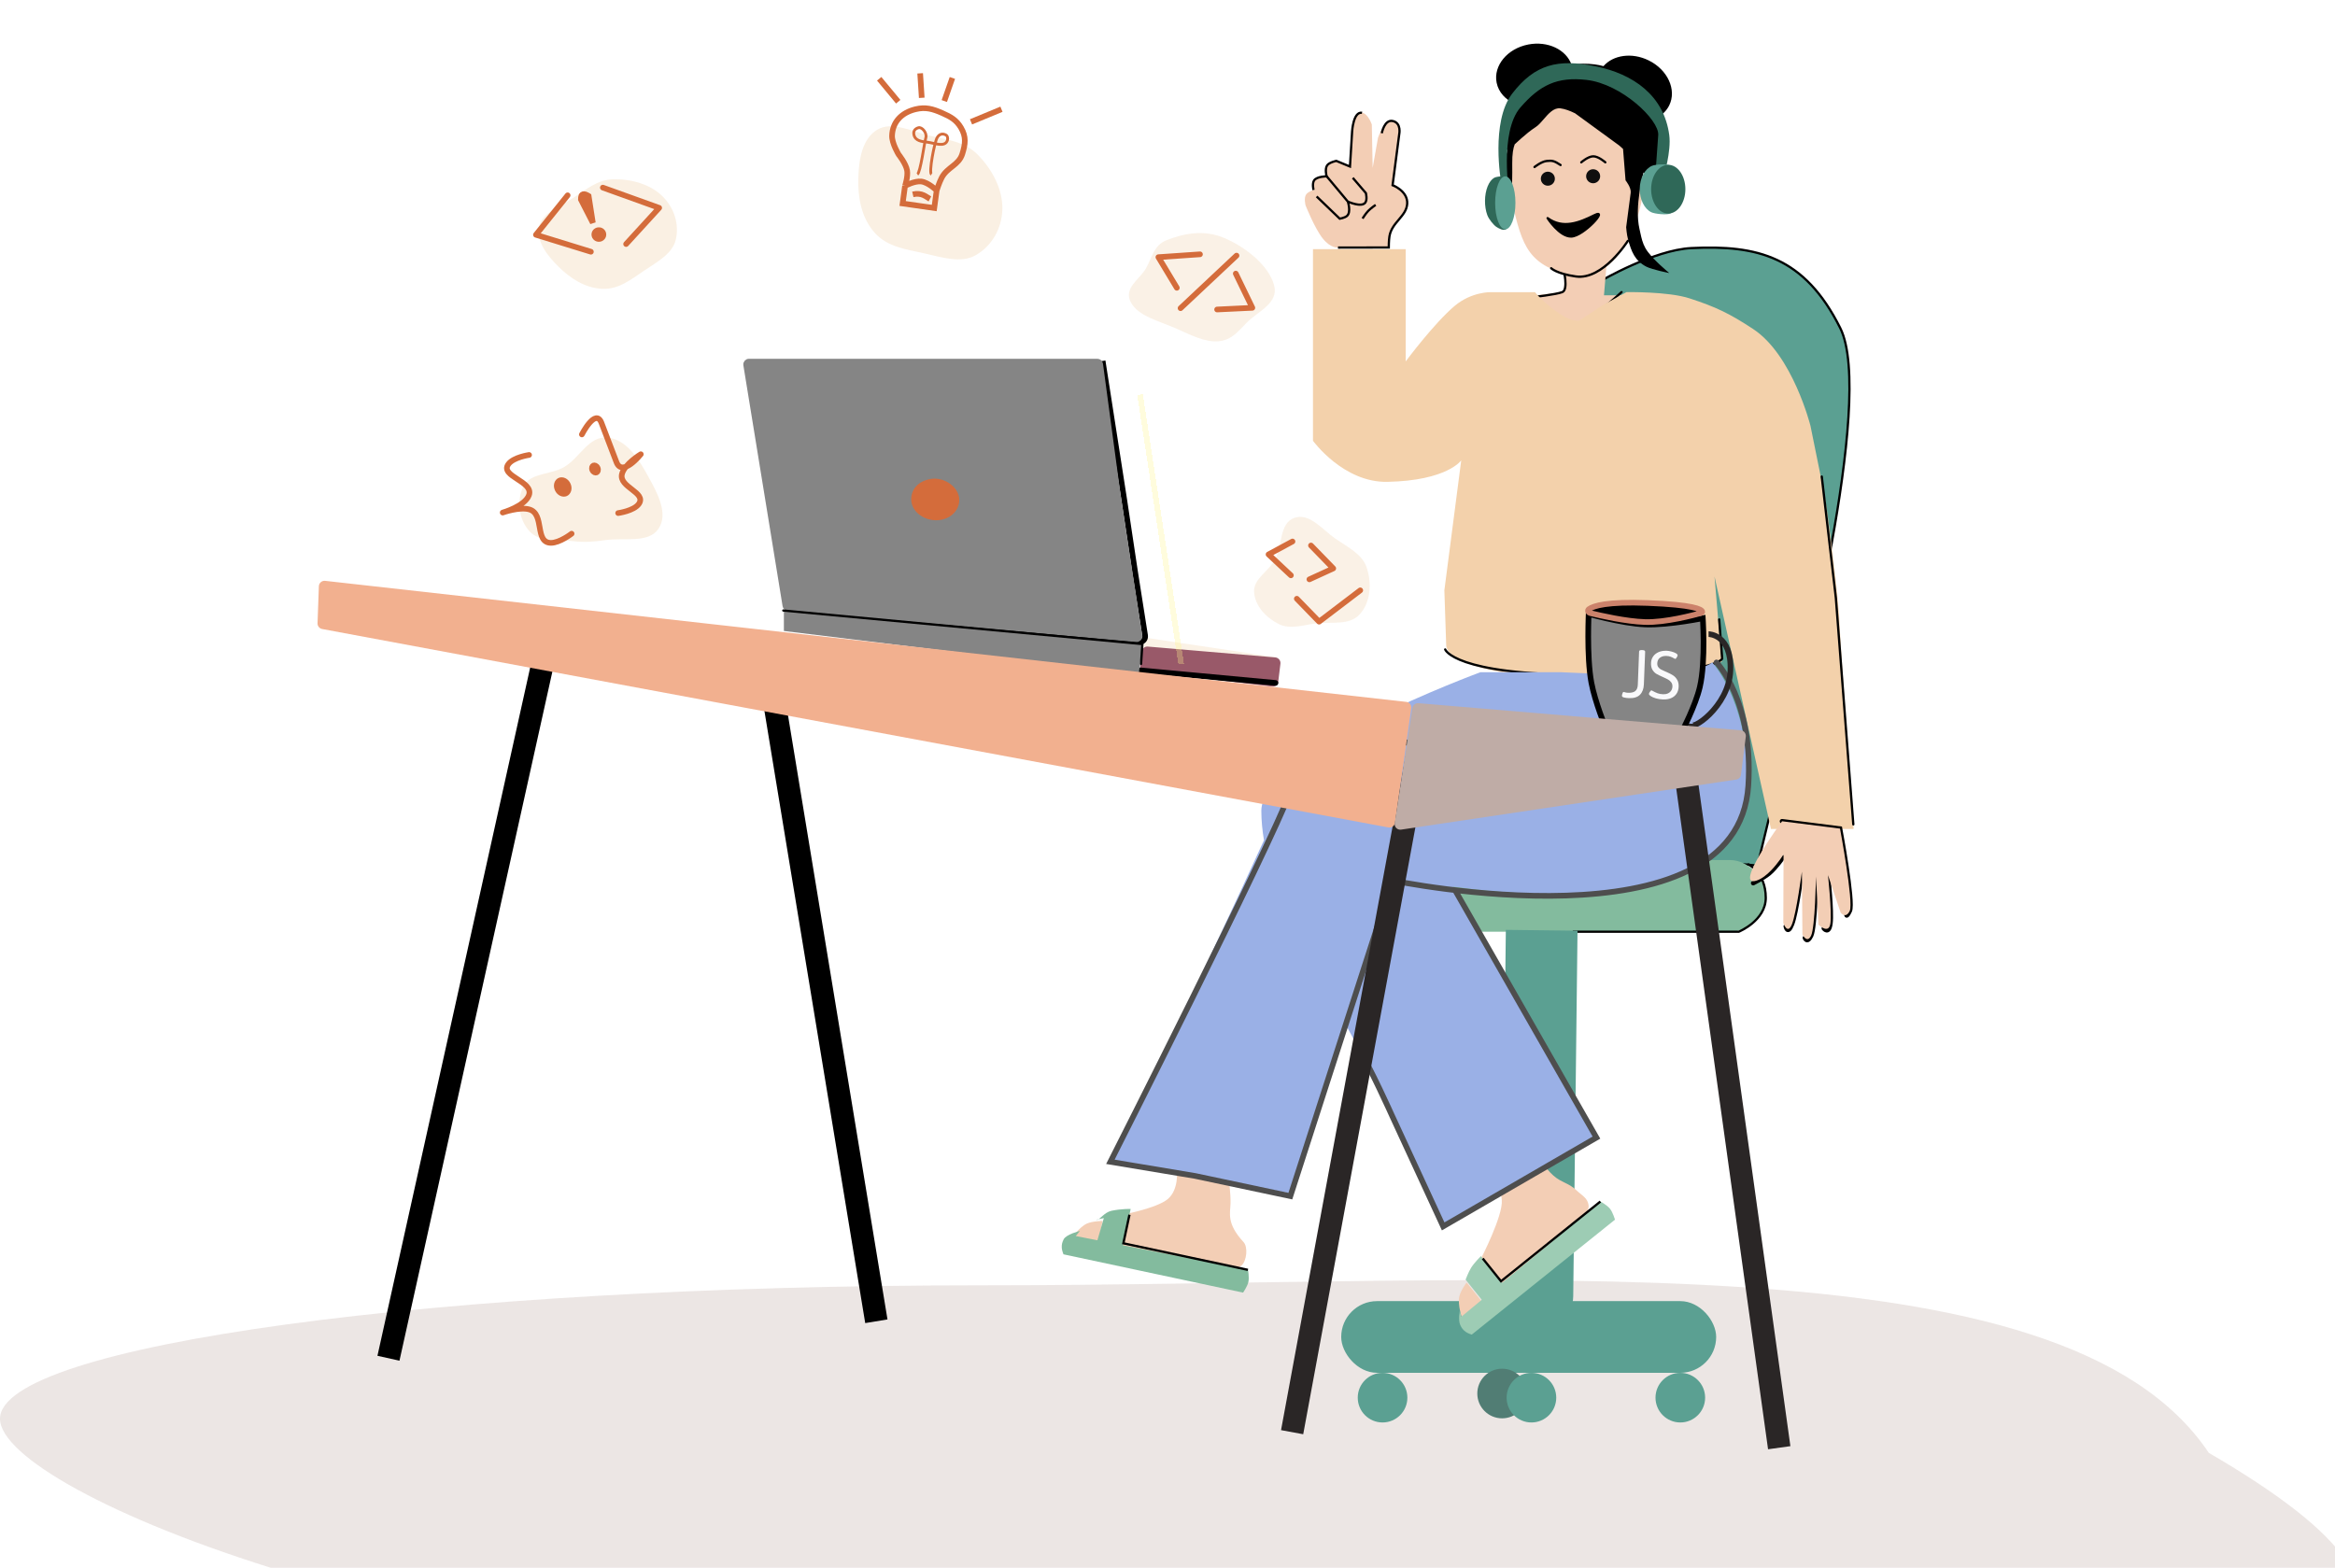 <svg width="414" height="278" viewBox="0 0 414 278" fill="none" xmlns="http://www.w3.org/2000/svg">
  <path d="M391.62 257.619C494.62 317.523 269.325 296.38 173.503 296.38C77.68 296.38 0 264.645 0 251.579C0 238.512 77.68 227.92 173.503 227.92C269.325 227.92 365.732 218.859 391.62 257.619Z" fill="#BFACA6" fill-opacity="0.3"/>
  <path d="M318.455 125.137L311.612 153.489L279.838 150.556L283.749 49.858C283.749 49.858 293.185 44.319 299.88 43.992C311.567 43.42 319.922 45.459 326.277 58.168C332.631 70.876 318.455 125.137 318.455 125.137Z" fill="#5BA092" stroke="black" stroke-width="0.4"/>
  <rect x="229.977" y="152.508" width="83.101" height="12.71" rx="6.355" fill="#83BB9E"/>
  <path d="M278.857 165.215H308.288C308.288 165.215 313.08 163.26 313.074 159.193C313.068 154.633 309.868 153.211 309.868 153.211" stroke="black" stroke-width="0.4"/>
  <rect x="237.799" y="230.719" width="66.481" height="12.71" rx="6.355" fill="#5BA092"/>
  <path d="M272.507 236.122C268.997 236.08 266.186 233.202 266.227 229.693L266.989 164.885L279.698 165.035L278.936 229.842C278.894 233.351 276.016 236.163 272.507 236.122Z" fill="#5BA092"/>
  <circle cx="245.13" cy="247.837" r="4.399" fill="#5BA092"/>
  <circle cx="266.327" cy="247.103" r="4.399" fill="#517D74"/>
  <circle cx="297.923" cy="247.837" r="4.399" fill="#5BA092"/>
  <circle cx="271.526" cy="247.837" r="4.399" fill="#5BA092"/>
  <path d="M284.388 52.358L284.81 47.32L277.561 48.213L277.219 51.785L272.309 52.358C272.309 52.358 277.2 59.789 279.661 58.575C282.123 57.361 285.078 53.572 287.539 52.358H284.388Z" fill="#F3CEB5"/>
  <path d="M287.504 51.798C287.504 51.798 282.087 56.802 279.626 58.016C277.165 59.23 271.858 52.676 271.858 52.676C271.858 52.676 275.876 52.23 277 51.798C278.124 51.367 277.216 47.766 277.216 47.766" stroke="black" stroke-width="0.4" stroke-linecap="round"/>
  <path fill-rule="evenodd" clip-rule="evenodd" d="M313.998 147L303.987 102.238L305.276 117.358C287.241 123.385 256.941 120.016 256.417 114.503L256.089 104.668L259.079 81.633C259.079 81.633 256.617 85.221 246.002 85.441C238.181 85.604 232.795 78.16 232.795 78.16V44.18H249.231V50.976V57.772V64.087C249.231 64.087 254.278 57.298 257.932 54.228C260.869 51.76 264.217 51.806 264.217 51.806H272.156C272.156 51.806 273.725 53.828 276.864 55.85C278.784 57.087 280.002 56.861 280.002 56.861C281.572 55.85 283.961 54.228 283.961 54.228L288.371 51.804C288.371 51.804 295.762 51.665 299.552 52.902C304.226 54.427 306.628 55.571 310.85 58.352C317.855 62.967 320.998 75.5 320.998 75.5L323.33 87C323.886 89.234 325.998 106 326.147 110.5C326.262 113.975 328.648 147 328.648 147H313.998Z" fill="#F3D1AB"/>
  <path d="M315.957 145.628L326.237 146.931C326.237 146.931 328.684 160.027 327.963 161.522C327.243 163.016 327.381 161.973 327.381 161.973M316.626 164.257C316.626 164.257 316.932 165.889 317.722 163.874C318.511 161.858 319.477 154.57 319.477 154.57M320.014 166.295C320.014 166.295 320.39 167.406 321.11 165.912C321.831 164.418 321.976 155.431 321.976 155.431M323.372 164.622C323.372 164.622 324.261 165.8 324.537 163.717C324.813 161.633 324.099 155.183 324.099 155.183" stroke="black" stroke-width="0.81" stroke-linecap="round"/>
  <path d="M316.158 152.003C316.158 152.003 314.819 153.914 313.69 154.855C312.687 155.69 310.846 156.597 310.846 156.597" stroke="black" stroke-width="0.81" stroke-linecap="round"/>
  <path d="M315.959 145.626C315.959 145.626 307.213 157.509 311.43 156.152C312.339 155.859 313.229 155.15 313.99 154.372C315.299 153.034 316.228 151.489 316.228 151.489L316.183 163.668C316.183 163.668 316.934 165.887 317.724 163.872C318.513 161.857 319.479 154.569 319.479 154.569L319.571 165.706C319.571 165.706 320.392 167.404 321.112 165.91C321.833 164.416 321.978 155.429 321.978 155.429L322.415 163.963C322.415 163.963 324.263 165.798 324.539 163.715C324.815 161.631 324.101 155.181 324.101 155.181L326.355 161.836C326.355 161.836 327.245 163.015 327.965 161.52C328.686 160.025 326.239 146.929 326.239 146.929L315.959 145.626Z" fill="#F3CEB5"/>
  <path d="M323 84.504L325.5 106L328.596 146.181" stroke="black" stroke-width="0.405" stroke-linecap="round"/>
  <path d="M304.818 109.844L305.346 116.801C305.346 116.801 304.29 119.666 281.053 119.666C257.817 119.666 256.233 115.164 256.233 115.164" stroke="black" stroke-width="0.405" stroke-linecap="round"/>
  <path d="M267.63 33.583C269.683 43.288 270.524 46.433 277.667 48.669C284.81 50.904 289.503 42.867 290.969 36.075C292.436 29.283 284.002 19.525 277.264 18.638C272.839 20.057 266.186 23.159 267.63 33.583Z" fill="#F3CEB5"/>
  <path d="M274.392 38.68C277.099 40.653 280.002 39.511 282.682 38.167C285.363 36.823 280.755 41.895 278.579 41.939C276.507 41.98 274.392 38.68 274.392 38.68Z" fill="black" stroke="black" stroke-width="0.405" stroke-linecap="round" stroke-linejoin="round"/>
  <path d="M276.694 29.262C275.555 28.508 275.21 28.442 274.206 28.551C273.28 28.652 272.073 29.618 272.073 29.618M288.621 42.712C288.621 42.712 284.203 49.709 279.397 49.023C275.999 48.537 275.028 47.566 275.028 47.566" stroke="black" stroke-width="0.405" stroke-linecap="round" stroke-linejoin="round"/>
  <path d="M280.361 28.785C280.361 28.785 281.563 27.719 282.494 27.719C283.426 27.719 284.627 28.785 284.627 28.785" stroke="black" stroke-width="0.4" stroke-linecap="round"/>
  <circle cx="1.244" cy="1.244" r="1.244" transform="matrix(-0.991 -0.13 -0.13 0.991 275.832 30.617)" fill="#0F0F0F"/>
  <circle cx="1.244" cy="1.244" r="1.244" transform="matrix(-0.991 -0.13 -0.13 0.991 283.861 30.18)" fill="#0F0F0F"/>
  <path fill-rule="evenodd" clip-rule="evenodd" d="M268.616 18.412C267.734 19.954 267.132 21.69 266.885 23.56C266.574 25.925 266.696 26.68 267.228 26.553C267.023 27.782 266.372 31.935 266.776 32.744C267.252 33.696 267.908 35.186 267.908 35.186C267.908 35.186 268.177 33.521 268.123 28.988C268.103 27.314 268.302 26.257 268.562 25.589C268.695 25.469 268.835 25.341 268.982 25.206L268.982 25.206C269.216 24.992 269.467 24.763 269.736 24.524C270.472 23.869 271.34 23.145 272.333 22.494C272.786 22.198 273.229 21.683 273.691 21.148C274.56 20.14 275.494 19.057 276.672 19.212C277.453 19.315 278.332 19.631 279.261 20.09L287.094 25.802C287.327 26.01 287.553 26.214 287.77 26.412L288.213 31.98C288.213 31.98 289.247 33.258 289.126 34.175L288.321 40.295C288.321 40.295 288.421 41.605 288.643 42.413C289.247 44.614 289.857 46.234 291.908 47.289C292.946 47.823 295.967 48.416 295.967 48.416C295.967 48.416 292.739 45.799 291.739 44.006C291.227 43.087 291.042 42.239 290.834 41.278C290.786 41.06 290.738 40.837 290.684 40.606C289.744 36.575 291.397 30.62 291.397 30.62L291.465 30.616C291.991 31.081 292.634 31.391 293.683 31.529C294.278 31.387 294.523 29.708 294.695 28.402C295.032 25.848 294.686 23.238 293.792 20.851C294.723 20.369 295.483 19.642 295.951 18.698C297.325 15.932 295.684 12.349 292.285 10.696C289.329 9.258 286.017 9.753 284.3 11.727C283.794 11.592 283.275 11.488 282.744 11.418C281.341 11.233 279.959 11.26 278.631 11.475C277.708 8.804 274.428 7.221 270.968 7.89C267.257 8.607 264.745 11.643 265.356 14.671C265.697 16.361 266.939 17.691 268.616 18.412Z" fill="black"/>
  <path d="M266.273 212.818C266.046 210.048 265.281 209.923 265.281 209.923L272.161 204.402C272.161 204.402 273.899 207.1 275.404 208.443C276.833 209.717 278.113 209.738 279.501 211.06C280.475 211.988 281.541 212.455 281.663 213.754C281.772 214.919 280.36 216.276 280.36 216.276L266.195 227.643L262.592 223.154C262.592 223.154 266.501 215.588 266.273 212.818Z" fill="#F3CEB5"/>
  <path d="M263.273 231.464L260.03 227.424C260.03 227.424 258.961 228.835 258.727 229.946C258.414 231.433 259.27 233.939 259.27 233.939L263.273 231.464Z" fill="#F3CEB5"/>
  <path d="M259.852 226.908C259.852 226.908 260.355 225.561 260.842 224.785C261.396 223.9 262.565 222.737 262.565 222.737L267.429 228.798L263.743 231.756L259.852 226.908Z" fill="#9DCCB4"/>
  <path d="M258.844 232.364L259.083 233.5L283.744 213.045C283.744 213.045 284.928 213.682 285.45 214.333C285.972 214.983 286.338 216.278 286.338 216.278L260.943 236.658C260.943 236.658 260.253 236.443 259.885 236.178C259.392 235.823 259.168 235.517 258.912 234.966C258.486 234.048 258.844 232.364 258.844 232.364Z" fill="#9DCCB4"/>
  <path d="M283.746 213.062L266.133 227.197L262.891 223.156" stroke="black" stroke-width="0.405"/>
  <path d="M207.065 212.61C209.038 210.912 208.659 207.652 208.659 207.652L217.904 209.624C217.904 209.624 218.218 211.568 218.175 213.39C218.135 215.119 217.419 216.936 220.475 220.237C221.307 221.136 221.039 223.593 220.124 224.4C219.303 225.124 217.34 224.866 217.34 224.866L197.2 221.102L198.388 215.528C198.388 215.528 205.092 214.308 207.065 212.61Z" fill="#F3CEB5"/>
  <path d="M194.524 221.061L195.496 216.5C195.496 216.5 193.715 216.518 192.712 216.966C191.368 217.567 190.009 219.569 190.009 219.569L194.524 221.061Z" fill="#F3CEB5"/>
  <path d="M195.709 216.002C195.709 216.002 193.664 216.404 194.573 216.29C195.004 216.236 195.849 214.957 197.06 214.701C198.761 214.342 200.469 214.369 200.469 214.369L198.742 222.476L194.119 221.491L195.709 216.002Z" fill="#83BB9E"/>
  <path d="M191.469 218.274L190.739 219.178L221.264 225.156C221.264 225.156 221.52 226.477 221.346 227.293C221.172 228.109 220.4 229.21 220.4 229.21L188.555 222.421C188.555 222.421 188.284 221.75 188.257 221.298C188.221 220.691 188.316 220.324 188.581 219.777C189.023 218.867 191.469 218.274 191.469 218.274Z" fill="#83BB9E"/>
  <path d="M221.262 225.174L199.176 220.466L200.256 215.398" stroke="black" stroke-width="0.405"/>
  <path d="M257.646 157.23L283.019 201.804L255.784 217.431L246.854 196.893C246.854 196.893 242.716 189.226 238.507 181.516L228.894 211.627L197.295 205.823C197.295 205.823 215.043 168.933 224.103 148.995C223.812 147.244 223.637 145.478 223.637 143.762C223.637 133.493 262.481 119.201 262.481 119.201H276.768C302.069 120.481 303.557 117.422 303.557 117.422C303.557 117.422 309.808 124.117 309.808 137.958C309.808 161.257 275.637 159.677 257.646 157.23Z" fill="#9AB0E6"/>
  <path d="M258.098 158.046L283.053 201.722L255.876 217.468L246.85 197.921C246.85 197.921 242.808 188.932 241.011 186.235M304.337 117.469C304.337 117.469 310.95 124.265 309.979 139.313C308.071 168.876 246.85 156.122 246.85 156.122L228.783 212.1L211.892 208.521L196.873 206.016C196.873 206.016 225.088 150.279 228.783 140.391C232.478 130.503 269.306 130.053 269.306 130.053" stroke="#4E4E4E" stroke-linecap="round"/>
  <path d="M246.234 43.87L237.233 43.887C237.233 43.887 235.979 44.096 234.537 42.301C233.096 40.505 231.483 36.428 231.483 36.428C231.483 36.428 231.125 35.079 231.605 34.445C231.948 33.992 232.894 33.671 232.894 33.671C232.894 33.671 232.612 32.531 232.998 31.972C233.488 31.262 235.214 31.255 235.214 31.255C235.214 31.255 234.842 29.898 235.336 29.272C235.747 28.751 236.934 28.517 236.934 28.517L239.355 29.518L239.826 22.12C239.826 22.12 239.942 19.726 241.491 19.983C242.591 20.166 243.225 22.08 243.225 22.08L243.375 29.765L244.323 24.422C244.323 24.422 245.459 21.079 246.988 21.457C248.516 21.835 248.085 23.799 248.085 23.799L246.911 32.825C246.911 32.825 249.642 33.846 249.503 36.111C249.364 38.376 246.769 39.388 246.356 41.888C246.229 42.654 246.234 43.87 246.234 43.87Z" fill="#F3CEB5"/>
  <path d="M237.23 43.9L241.731 43.892L246.232 43.883C246.232 43.883 246.227 42.667 246.353 41.901C246.766 39.401 249.362 38.389 249.5 36.124C249.639 33.859 246.909 32.838 246.909 32.838L248.083 23.812C248.083 23.812 248.514 21.848 246.985 21.47C245.456 21.092 244.991 23.622 244.991 23.622M241.489 19.997C239.939 19.739 239.734 23.3 239.734 23.3L239.352 29.532L236.931 28.53C236.931 28.53 235.744 28.764 235.333 29.285C234.839 29.91 235.211 31.268 235.211 31.268C235.211 31.268 233.485 31.275 232.995 31.985C232.609 32.544 232.891 33.684 232.891 33.684" stroke="black" stroke-width="0.4"/>
  <path d="M239.852 31.535L242.169 34.236C242.169 34.236 242.473 35.389 242.065 35.935C241.386 36.846 238.973 35.746 238.973 35.746M238.973 35.746L235.214 31.251M238.973 35.746C238.973 35.746 239.608 37.618 238.817 38.295C238.423 38.631 237.545 38.785 237.545 38.785L233.442 34.838M243.903 36.332C243.903 36.332 243.048 36.923 242.596 37.389C242.131 37.87 241.582 38.749 241.582 38.749" stroke="black" stroke-width="0.4"/>
  <path d="M269.567 19.059C265.782 23.424 267.612 34.697 267.612 34.697L266.145 32.253C266.145 32.253 264.252 21.639 268.101 16.618C272.14 11.348 276.252 10.433 282.765 11.726C289.655 13.094 295.034 16.984 295.963 23.947C296.346 26.81 294.986 31.279 294.986 31.279L293.519 30.791L294.008 23.947C294.199 21.274 287.52 14.883 281.299 14.17C276.08 13.573 273.009 15.091 269.567 19.059Z" fill="#2F6858"/>
  <path d="M267.676 36.155C267.676 37.074 267.691 37.484 267.405 38.225C267.119 38.966 267.463 40.386 267.002 40.663C266.541 40.94 265.774 40.531 265.316 40.236C264.858 39.942 263.985 38.907 263.707 38.156C263.428 37.404 263.284 36.504 263.293 35.585C263.303 34.667 263.467 33.778 263.76 33.048C264.054 32.319 264.462 31.785 264.926 31.526C265.39 31.267 266.884 31.148 267.339 31.46L265.569 35.671L267.676 36.155Z" fill="#2F6858"/>
  <ellipse cx="266.89" cy="35.968" rx="1.798" ry="4.695" fill="#5BA092"/>
  <path d="M296.573 34.03C296.573 34.949 296.592 35.359 296.211 36.1C295.83 36.841 296.739 37.594 296.124 37.871C295.509 38.148 293.402 37.934 292.791 37.64C292.18 37.346 291.651 36.782 291.28 36.031C290.909 35.279 290.716 34.379 290.729 33.46C290.742 32.542 290.96 31.653 291.351 30.924C291.743 30.194 292.288 29.66 292.906 29.401C293.525 29.142 295.517 29.023 296.124 29.335L293.763 33.546L296.573 34.03Z" fill="#5BA092"/>
  <ellipse cx="295.785" cy="33.548" rx="3.035" ry="4.321" fill="#2F6858"/>
  <path d="M202.093 112.928L202.094 115.848L226.52 116.597L202.093 112.928Z" fill="#FBF2E6"/>
  <path d="M195.5 64L199.324 88.573L201.264 101.48L203.03 112.694C203.132 113.34 202.597 113.908 201.946 113.845L139.527 107.806" stroke="black"/>
  <path d="M198.242 88.202L198.241 88.202L198.24 88.193L195.065 64.554C195.032 64.306 194.82 64.121 194.569 64.121L132.788 64.121C132.48 64.121 132.245 64.397 132.295 64.701L139.248 107.405C139.285 107.631 139.47 107.803 139.697 107.823L201.482 113.35C201.806 113.378 202.07 113.096 202.021 112.776L198.242 88.202Z" fill="#858585" stroke="#858585"/>
  <path d="M162.078 88.181C162.264 86.611 163.505 85.673 165.12 85.416C167.356 85.06 169.914 86.925 169.551 89.084C169.242 90.925 167.363 91.952 165.441 91.72C163.519 91.488 161.858 90.034 162.078 88.181Z" fill="#D46C3B" stroke="#D46C3B"/>
  <path d="M227.022 117.693C227.09 117.131 226.678 116.624 226.114 116.576L203.51 114.653C202.973 114.607 202.497 114.994 202.432 115.529L202.286 116.739L202.144 117.914C202.078 118.462 202.469 118.96 203.017 119.026L225.525 121.747C226.073 121.813 226.571 121.422 226.638 120.874L227.022 117.693Z" fill="#995969"/>
  <path fill-rule="evenodd" clip-rule="evenodd" d="M226.65 121.147C226.625 121.422 226.381 121.624 226.106 121.598L201.969 119.348C201.694 119.323 201.492 119.079 201.517 118.804C201.543 118.529 201.787 118.327 202.062 118.353L226.199 120.603C226.474 120.628 226.676 120.872 226.65 121.147Z" fill="black"/>
  <path d="M202.529 114.328L138.985 108.255L138.985 111.887L201.893 119.589L202.529 114.328Z" fill="#858585"/>
  <path d="M138.881 108.257L202.543 114.206L202.312 117.725" stroke="black" stroke-width="0.4" stroke-linecap="round"/>
  <g filter="url(#filter0_d_4547_2207)">
  <path d="M196.129 65.969L203.424 113.743" stroke="#FFF48D" stroke-opacity="0.3" shape-rendering="crispEdges"/>
  </g>
  <path d="M302.934 112.445C302.934 112.445 307.056 112.453 306.807 118.907C306.558 125.36 299.635 129.94 299.697 128.327" stroke="#2A2626"/>
  <path d="M281.672 108.86C281.806 108.897 281.961 108.939 282.132 108.985C282.799 109.163 283.731 109.402 284.794 109.647C286.911 110.133 289.58 110.648 291.705 110.73C293.83 110.812 296.53 110.505 298.678 110.183C299.757 110.021 300.705 109.855 301.383 109.728C301.583 109.691 301.76 109.657 301.91 109.628C301.922 109.836 301.936 110.095 301.951 110.397C301.991 111.23 302.032 112.39 302.04 113.698C302.054 116.325 301.928 119.501 301.386 121.819C300.992 123.506 300.208 125.459 299.514 127.007C299.168 127.777 298.847 128.44 298.613 128.91C298.519 129.099 298.439 129.256 298.377 129.377L284.584 128.844C284.534 128.718 284.471 128.555 284.396 128.361C284.207 127.868 283.948 127.175 283.669 126.375C283.109 124.769 282.475 122.753 282.156 121.06C281.714 118.716 281.598 115.52 281.595 112.886C281.593 111.573 281.62 110.41 281.646 109.574C281.655 109.298 281.664 109.058 281.672 108.86Z" fill="#858585" stroke="black"/>
  <path d="M291.661 110.302C295.282 110.418 300.404 109.041 301.539 108.721C301.692 108.678 301.864 108.578 301.806 108.431C301.65 108.038 300.295 107.238 292.139 106.922C284.926 106.643 282.524 107.432 281.725 108.009C281.385 108.254 281.594 108.627 282.001 108.727C283.697 109.145 288.252 110.193 291.661 110.302Z" fill="black" stroke="#CC826B"/>
  <path d="M288.79 123.795C288.471 123.783 288.185 123.744 287.932 123.68C287.684 123.616 287.562 123.511 287.568 123.365C287.569 123.333 287.583 123.261 287.611 123.148C287.638 123.035 287.671 122.931 287.712 122.837C287.756 122.743 287.808 122.697 287.867 122.699C287.876 122.699 287.926 122.711 288.017 122.732C288.134 122.764 288.236 122.791 288.321 122.812C288.412 122.83 288.514 122.84 288.628 122.845C289.229 122.868 289.666 122.766 289.94 122.54C290.217 122.313 290.366 121.938 290.387 121.415L290.614 115.526C290.621 115.344 290.786 115.259 291.11 115.272L291.205 115.276C291.533 115.288 291.694 115.386 291.686 115.568L291.464 121.333C291.433 122.139 291.201 122.759 290.769 123.194C290.342 123.629 289.682 123.83 288.79 123.795ZM294.841 124.029C294.395 124.012 293.98 123.948 293.596 123.837C293.218 123.722 292.915 123.592 292.688 123.446C292.466 123.296 292.357 123.164 292.361 123.051C292.364 122.987 292.392 122.904 292.446 122.801C292.505 122.698 292.57 122.607 292.641 122.528C292.713 122.448 292.769 122.41 292.81 122.411C292.846 122.413 292.925 122.452 293.045 122.53C293.321 122.686 293.597 122.818 293.871 122.924C294.145 123.031 294.48 123.091 294.876 123.107C295.186 123.119 295.464 123.07 295.71 122.961C295.956 122.852 296.149 122.693 296.289 122.484C296.434 122.271 296.512 122.023 296.523 121.74C296.535 121.44 296.462 121.189 296.306 120.986C296.154 120.78 295.965 120.615 295.737 120.492C295.514 120.365 295.187 120.207 294.756 120.017C294.29 119.816 293.921 119.633 293.649 119.468C293.382 119.298 293.156 119.059 292.972 118.751C292.792 118.443 292.712 118.04 292.731 117.544C292.748 117.111 292.874 116.729 293.111 116.396C293.347 116.058 293.674 115.802 294.091 115.626C294.509 115.451 294.984 115.374 295.516 115.394C295.758 115.403 296.032 115.448 296.339 115.529C296.646 115.604 296.907 115.703 297.121 115.826C297.34 115.948 297.446 116.078 297.441 116.214C297.439 116.273 297.411 116.354 297.357 116.457C297.307 116.556 297.249 116.645 297.182 116.724C297.115 116.804 297.063 116.843 297.027 116.841C296.986 116.84 296.905 116.802 296.785 116.729C296.584 116.612 296.385 116.518 296.187 116.446C295.989 116.37 295.747 116.327 295.46 116.316C294.991 116.297 294.606 116.403 294.306 116.634C294.009 116.864 293.853 117.195 293.836 117.628C293.826 117.887 293.882 118.104 294.003 118.277C294.124 118.451 294.28 118.591 294.472 118.699C294.664 118.807 294.933 118.934 295.278 119.079C295.301 119.085 295.353 119.105 295.433 119.14C295.909 119.345 296.296 119.543 296.594 119.732C296.897 119.917 297.149 120.178 297.35 120.514C297.556 120.85 297.649 121.273 297.63 121.783C297.611 122.261 297.484 122.674 297.247 123.02C297.014 123.367 296.69 123.628 296.272 123.804C295.86 123.975 295.383 124.05 294.841 124.029Z" fill="#F9F9FB"/>
  <path d="M155.379 234.289L136.627 120.394L96.692 115.476L68.874 240.848" stroke="black" stroke-width="4"/>
  <path d="M315.461 256.712L298.772 136.589L251.34 133.592L229.097 253.959" stroke="#2A2626" stroke-width="4"/>
  <path d="M56.537 103.953C56.558 103.371 57.07 102.93 57.648 102.995L249.341 124.461C249.902 124.523 250.299 125.037 250.22 125.595L247.342 145.882C247.262 146.445 246.729 146.828 246.169 146.724L57.118 111.537C56.631 111.447 56.283 111.013 56.301 110.518L56.537 103.953Z" fill="#F2B08F"/>
  <path d="M309.533 130.621C309.605 130.056 309.192 129.546 308.625 129.498L251.498 124.691C250.975 124.647 250.506 125.016 250.426 125.535L247.282 145.971C247.18 146.637 247.752 147.212 248.418 147.112L307.834 138.235C308.277 138.169 308.622 137.816 308.678 137.371L309.533 130.621Z" fill="#BFACA6"/>
  <path opacity="0.9" fill-rule="evenodd" clip-rule="evenodd" d="M216.997 42.173C221.014 43.852 224.998 47.196 225.904 50.588C226.753 53.767 223.068 55.179 221.02 57.236C219.613 58.648 218.446 60.312 216.016 60.518C213.653 60.719 211.112 59.403 208.618 58.288C205.654 56.961 201.763 56.081 200.479 53.568C199.196 51.056 202.038 49.572 203.166 47.615C204.233 45.764 204.563 43.485 206.799 42.605C209.719 41.456 213.306 40.631 216.997 42.173Z" fill="#FAF0E3"/>
  <path d="M212.759 45.094L205.385 45.603L208.655 51.033M219.239 45.326L209.314 54.649M219.105 48.514L222.044 54.581L215.795 54.881" stroke="#D46C3B" stroke-linecap="round" stroke-linejoin="round"/>
  <path fill-rule="evenodd" clip-rule="evenodd" d="M108.732 31.788C111.933 31.719 115.26 32.672 117.399 34.743C119.584 36.858 120.456 39.824 119.813 42.518C119.223 44.987 116.556 46.42 114.239 47.971C111.972 49.487 109.744 51.337 106.809 51.218C103.74 51.093 101.121 49.349 99.091 47.355C97.011 45.311 95.05 42.8 95.592 40.199C96.11 37.707 99.279 36.599 101.644 35.085C103.875 33.657 105.896 31.85 108.732 31.788Z" fill="#FAF0E3"/>
  <path d="M100.644 34.632L95.023 41.633L104.768 44.638M106.887 33.269L116.874 36.861L111.011 43.274" stroke="#D46C3B" stroke-linecap="round" stroke-linejoin="round"/>
  <path d="M102.987 35.362L105.112 39.51L104.365 34.747C104.365 34.747 103.59 34.229 103.234 34.507C102.961 34.721 102.987 35.362 102.987 35.362Z" fill="#D46C3B" stroke="#D46C3B"/>
  <ellipse cx="1.298" cy="1.294" rx="1.298" ry="1.294" transform="matrix(1.002 0.096 -0.098 0.988 105.008 40.188)" fill="#D46C3B"/>
  <path fill-rule="evenodd" clip-rule="evenodd" d="M173.313 27.39C175.941 30.034 177.789 33.598 177.721 37.049C177.652 40.574 175.798 43.67 172.961 45.271C170.363 46.738 166.989 45.63 163.796 44.91C160.672 44.205 157.292 43.799 155.041 41.229C152.687 38.542 152.088 34.947 152.177 31.648C152.269 28.268 152.859 24.617 155.532 23.003C158.094 21.458 161.589 23.248 164.79 24.038C167.809 24.783 170.985 25.048 173.313 27.39Z" fill="#FAF0E3"/>
  <path d="M160.464 32.96C160.464 32.96 162.172 32.038 163.355 32.186C164.589 32.341 166.072 33.763 166.072 33.763M160.464 32.96L160.038 36.083L165.645 36.887L166.072 33.763M160.464 32.96C160.464 32.96 161.009 31.31 160.835 30.241C160.638 29.028 159.32 27.385 159.32 27.385C159.32 27.385 158.114 25.4 158.162 24.052C158.248 21.67 159.796 19.985 162.32 19.37C164.106 18.935 165.362 19.303 167.065 20.05C168.596 20.722 169.567 21.28 170.377 22.636C171.345 24.259 171.161 25.558 170.621 27.29C169.986 29.322 167.96 29.615 166.965 31.516C166.525 32.357 166.072 33.763 166.072 33.763" stroke="#D46C3B"/>
  <path d="M165.154 30.914C164.634 30.59 165.697 25.205 166.154 24.414C166.534 23.757 167.147 23.581 167.798 23.991C167.953 24.088 168.088 24.492 167.993 24.826C167.596 26.22 165.653 25.353 164.426 25.212C163.438 25.097 162.275 25.009 162.039 23.884C161.899 23.213 162.246 22.829 162.826 22.65C163.493 22.445 164.397 23.615 164.154 24.414C163.886 25.297 163.217 30.54 162.655 30.912" stroke="#D46C3B" stroke-width="0.5"/>
  <path d="M172.161 21.607L177.561 19.37M167.425 17.917L168.858 13.821M159.258 18.037L155.883 13.969M163.428 17.344L163.147 13.003" stroke="#D46C3B"/>
  <path d="M164.872 35.277C164.289 34.963 163.479 34.085 161.846 34.465" stroke="#D46C3B"/>
  <path opacity="0.9" fill-rule="evenodd" clip-rule="evenodd" d="M236.754 95.503C238.942 97.019 241.543 98.22 242.352 100.743C243.228 103.475 243.026 106.811 241.066 108.949C239.228 110.953 236.068 110.226 233.362 110.545C231.067 110.816 228.747 111.684 226.7 110.646C224.478 109.519 222.494 107.44 222.352 104.965C222.217 102.633 224.921 101.329 226.044 99.263C227.401 96.766 226.793 92.776 229.491 91.829C232.173 90.888 234.441 93.899 236.754 95.503Z" fill="#FAF0E3"/>
  <path d="M229.161 96.019L224.914 98.31L228.88 102.021M232.439 96.729L236.389 100.793L232.159 102.731M229.928 106.171L233.878 110.235L241.175 104.681" stroke="#D46C3B" stroke-linecap="round" stroke-linejoin="round"/>
  <path fill-rule="evenodd" clip-rule="evenodd" d="M107.754 77.601C111.255 77.992 113.313 81.57 114.951 84.522C116.577 87.45 118.565 91.106 116.736 93.785C114.95 96.401 110.599 95.297 107.264 95.781C105.371 96.056 103.634 96.197 101.71 95.967C98.944 95.636 95.674 96.203 93.857 94.178C91.889 91.984 91.555 88.579 92.88 86.123C94.111 83.842 97.641 84.183 99.972 82.847C102.811 81.22 104.362 77.222 107.754 77.601Z" fill="#FAF0E3"/>
  <path d="M89.614 90.734C89.316 90.836 89.131 90.889 89.131 90.889C89.131 90.889 89.313 90.824 89.614 90.734Z" fill="#D46C3B"/>
  <path d="M110.993 82.755C112.245 82.274 113.62 80.545 113.62 80.545C113.62 80.545 111.998 81.522 110.993 82.755Z" fill="#D46C3B"/>
  <path d="M93.807 80.674C93.807 80.674 91.046 81.071 90.14 82.3C88.537 84.471 94.688 85.327 93.784 87.809C93.069 89.772 89.131 90.889 89.131 90.889C89.131 90.889 92.099 89.832 93.841 90.328C96.62 91.12 94.741 96.24 97.68 96.261C99.234 96.272 101.347 94.636 101.347 94.636M103.169 77.034C103.169 77.034 105.603 72.267 106.641 74.987C107.68 77.706 108.262 79.231 109.3 81.951C110.338 84.671 113.62 80.545 113.62 80.545C113.62 80.545 110.718 82.292 110.274 84.064C109.686 86.409 114.693 87.321 113.265 89.354C112.388 90.601 109.598 90.979 109.598 90.979" stroke="#D46C3B" stroke-linecap="round" stroke-linejoin="round"/>
  <path d="M100.689 85.947C101.015 86.653 100.742 87.308 100.302 87.503C99.861 87.698 99.18 87.466 98.855 86.76C98.529 86.054 98.802 85.4 99.242 85.204C99.683 85.009 100.364 85.241 100.689 85.947Z" fill="#D46C3B" stroke="#D46C3B"/>
  <path d="M105.95 82.959C106.14 83.37 105.962 83.694 105.775 83.778C105.587 83.861 105.221 83.777 105.032 83.366C104.843 82.956 105.02 82.631 105.208 82.548C105.395 82.465 105.761 82.549 105.95 82.959Z" fill="#E3642A" stroke="#D46C3B"/>
  <defs>
  <filter id="filter0_d_4547_2207" x="195.635" y="63.891" width="20.283" height="59.93" filterUnits="userSpaceOnUse" color-interpolation-filters="sRGB">
  <feFlood flood-opacity="0" result="BackgroundImageFix"/>
  <feColorMatrix in="SourceAlpha" type="matrix" values="0 0 0 0 0 0 0 0 0 0 0 0 0 0 0 0 0 0 127 0" result="hardAlpha"/>
  <feOffset dx="6" dy="4"/>
  <feGaussianBlur stdDeviation="3"/>
  <feComposite in2="hardAlpha" operator="out"/>
  <feColorMatrix type="matrix" values="0 0 0 0 1 0 0 0 0 0.957 0 0 0 0 0.553 0 0 0 1 0"/>
  <feBlend mode="normal" in2="BackgroundImageFix" result="effect1_dropShadow_4547_2207"/>
  <feBlend mode="normal" in="SourceGraphic" in2="effect1_dropShadow_4547_2207" result="shape"/>
  </filter>
  </defs>
  </svg>
